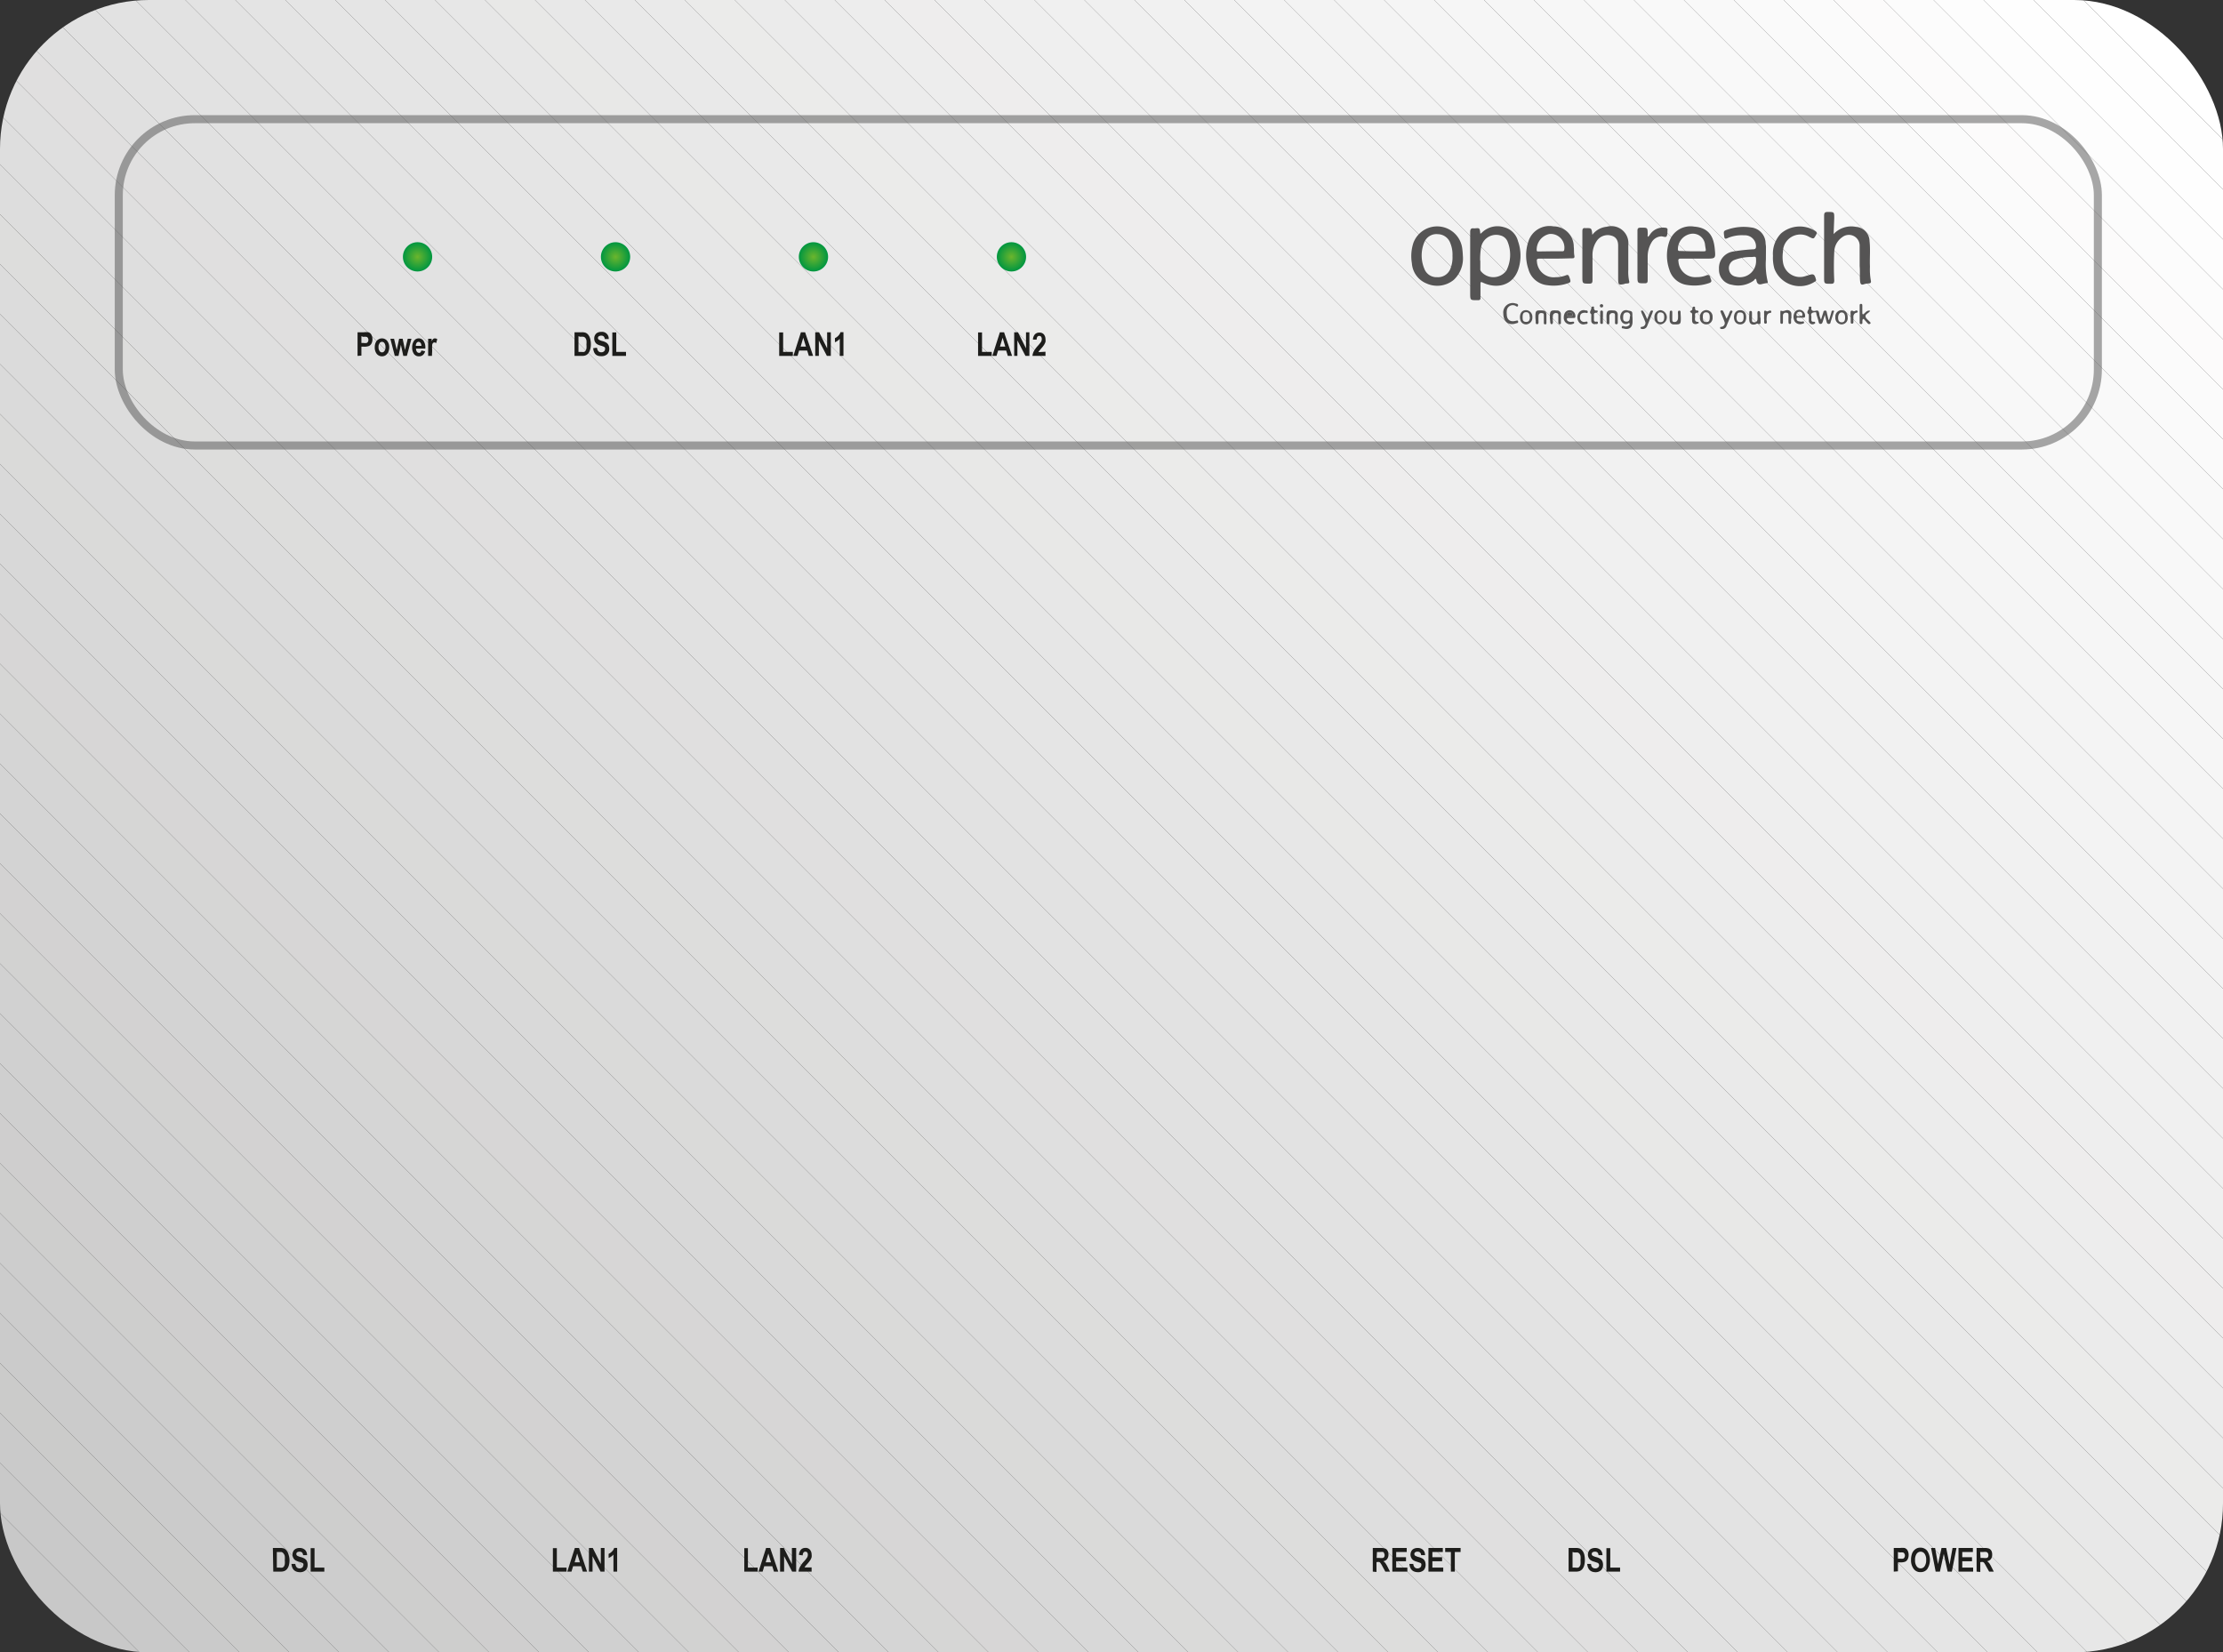 <svg xmlns="http://www.w3.org/2000/svg" xmlns:xlink="http://www.w3.org/1999/xlink" viewBox="0 0 276.42 205.48"><rect x="0" y="0" width="276.42" height="205.48" fill="#333333" stroke="none"/><defs><style>.cls-1,.cls-70{fill:none;}.cls-2{clip-path:url(#clip-path);}.cls-3{fill:#c8c8c8;}.cls-4{fill:#c9c9c9;}.cls-5{fill:#cacaca;}.cls-6{fill:#cbcbca;}.cls-7{fill:#cbcbcb;}.cls-8{fill:#ccc;}.cls-9{fill:#cdcdcd;}.cls-10{fill:#cececd;}.cls-11{fill:#cfcece;}.cls-12{fill:#cfcfcf;}.cls-13{fill:#d0d0d0;}.cls-14{fill:#d1d1d1;}.cls-15{fill:#d2d2d1;}.cls-16{fill:#d3d2d2;}.cls-17{fill:#d3d3d3;}.cls-18{fill:#d4d4d4;}.cls-19{fill:#d5d5d5;}.cls-20{fill:#d6d6d5;}.cls-21{fill:#d7d6d6;}.cls-22{fill:#d7d7d7;}.cls-23{fill:#d8d8d8;}.cls-24{fill:#d9d9d9;}.cls-25{fill:#dadad9;}.cls-26{fill:#dadada;}.cls-27{fill:#dbdbdb;}.cls-28{fill:#dcdcdc;}.cls-29{fill:#dddddc;}.cls-30{fill:#ddd;}.cls-31{fill:#dedede;}.cls-32{fill:#dfdfdf;}.cls-33{fill:#e0dfdf;}.cls-34{fill:#e0e0e0;}.cls-35{fill:#e1e1e1;}.cls-36{fill:#e2e2e2;}.cls-37{fill:#e3e3e3;}.cls-38{fill:#e4e4e4;}.cls-39{fill:#e5e5e5;}.cls-40{fill:#e6e6e6;}.cls-41{fill:#e7e7e7;}.cls-42{fill:#e8e8e7;}.cls-43{fill:#e8e8e8;}.cls-44{fill:#e9e9e9;}.cls-45{fill:#eaeaea;}.cls-46{fill:#ebebea;}.cls-47{fill:#ebebeb;}.cls-48{fill:#ececec;}.cls-49{fill:#ededed;}.cls-50{fill:#eeeded;}.cls-51{fill:#eee;}.cls-52{fill:#efefef;}.cls-53{fill:#f0f0f0;}.cls-54{fill:#f1f1f1;}.cls-55{fill:#f2f2f2;}.cls-56{fill:#f3f3f3;}.cls-57{fill:#f4f4f4;}.cls-58{fill:#f5f5f5;}.cls-59{fill:#f6f6f6;}.cls-60{fill:#f7f7f7;}.cls-61{fill:#f8f8f8;}.cls-62{fill:#f9f9f9;}.cls-63{fill:#fafafa;}.cls-64{fill:#fbfbfb;}.cls-65{fill:#fcfbfb;}.cls-66{fill:#fcfcfc;}.cls-67{fill:#fdfdfd;}.cls-68{fill:#fefefe;}.cls-69{fill:#fff;}.cls-70{stroke:#5a5a5a;stroke-miterlimit:10;opacity:0.53;}.cls-71{fill:#555454;}.cls-72{fill:url(#radial-gradient);}.cls-73{fill:url(#radial-gradient-2);}.cls-74{fill:url(#radial-gradient-3);}.cls-75{fill:url(#radial-gradient-4);}.cls-76{fill:#1d1d1b;}</style><clipPath id="clip-path" transform="translate(0 0)"><rect class="cls-1" width="276.42" height="205.48" rx="18.52"/></clipPath><radialGradient id="radial-gradient" cx="51.92" cy="31.94" r="1.82" gradientUnits="userSpaceOnUse"><stop offset="0" stop-color="#6cb52d"/><stop offset="1" stop-color="#009640"/></radialGradient><radialGradient id="radial-gradient-2" cx="76.54" cy="31.94" r="1.82" xlink:href="#radial-gradient"/><radialGradient id="radial-gradient-3" cx="101.15" cy="31.94" r="1.82" xlink:href="#radial-gradient"/><radialGradient id="radial-gradient-4" cx="125.77" cy="31.94" r="1.82" xlink:href="#radial-gradient"/></defs><g id="Layer_2" data-name="Layer 2"><g id="Layer_1-2" data-name="Layer 1"><g class="cls-2"><polygon class="cls-3" points="0 194.34 11.15 205.49 0 205.49 0 194.34"/><polygon class="cls-3" points="0 188.13 17.36 205.49 11.15 205.49 0 194.34 0 188.13"/><polygon class="cls-4" points="0 181.92 23.57 205.49 17.36 205.49 0 188.13 0 181.92"/><polygon class="cls-5" points="0 175.71 29.78 205.49 23.57 205.49 0 181.92 0 175.71"/><polygon class="cls-6" points="0 169.5 35.99 205.49 29.78 205.49 0 175.71 0 169.5"/><polygon class="cls-7" points="0 163.28 42.2 205.49 35.99 205.49 0 169.5 0 163.28"/><polygon class="cls-8" points="0 157.07 48.41 205.49 42.2 205.49 0 163.28 0 157.07"/><polygon class="cls-9" points="0 150.86 54.62 205.49 48.41 205.49 0 157.07 0 150.86"/><polygon class="cls-10" points="0 144.65 60.83 205.49 54.62 205.49 0 150.86 0 144.65"/><polygon class="cls-11" points="0 138.44 67.05 205.49 60.83 205.49 0 144.65 0 138.44"/><polygon class="cls-12" points="0 132.23 73.26 205.49 67.05 205.49 0 138.44 0 132.23"/><polygon class="cls-13" points="0 126.02 79.47 205.49 73.26 205.49 0 132.23 0 126.02"/><polygon class="cls-14" points="0 119.81 85.68 205.49 79.47 205.49 0 126.02 0 119.81"/><polygon class="cls-15" points="0 113.59 91.89 205.49 85.68 205.49 0 119.81 0 113.59"/><polygon class="cls-16" points="0 107.38 98.1 205.49 91.89 205.49 0 113.59 0 107.38"/><polygon class="cls-17" points="0 101.17 104.31 205.49 98.1 205.49 0 107.38 0 101.17"/><polygon class="cls-18" points="0 94.96 110.52 205.49 104.31 205.49 0 101.17 0 94.96"/><polygon class="cls-19" points="0 88.75 116.73 205.49 110.52 205.49 0 94.96 0 88.75"/><polygon class="cls-20" points="0 82.54 122.94 205.49 116.73 205.49 0 88.75 0 82.54"/><polygon class="cls-21" points="0 76.33 129.16 205.49 122.94 205.49 0 82.54 0 76.33"/><polygon class="cls-22" points="0 70.12 135.37 205.49 129.16 205.49 0 76.33 0 70.12"/><polygon class="cls-23" points="0 63.91 141.58 205.49 135.37 205.49 0 70.12 0 63.91"/><polygon class="cls-24" points="0 57.7 147.79 205.49 141.58 205.49 0 63.91 0 57.7"/><polygon class="cls-25" points="0 51.48 154 205.49 147.79 205.49 0 57.7 0 51.48"/><polygon class="cls-26" points="0 45.27 160.21 205.49 154 205.49 0 51.48 0 45.27"/><polygon class="cls-27" points="0 39.06 166.42 205.49 160.21 205.49 0 45.27 0 39.06"/><polygon class="cls-28" points="0 32.85 172.63 205.49 166.42 205.49 0 39.06 0 32.85"/><polygon class="cls-29" points="0 26.64 178.84 205.49 172.63 205.49 0 32.85 0 26.64"/><polygon class="cls-30" points="0 20.43 185.06 205.49 178.84 205.49 0 26.64 0 20.43"/><polygon class="cls-31" points="0 14.22 191.27 205.49 185.06 205.49 0 20.43 0 14.22"/><polygon class="cls-32" points="0 8.01 197.48 205.49 191.27 205.49 0 14.22 0 8.01"/><polygon class="cls-33" points="0 5.61 1.91 3.71 203.69 205.49 197.48 205.49 0 8.01 0 5.61"/><polygon class="cls-34" points="1.91 3.71 5.01 0.6 209.9 205.49 203.69 205.49 1.91 3.71"/><polygon class="cls-35" points="5.01 0.6 5.61 0 10.63 0 216.11 205.49 209.9 205.49 5.01 0.6"/><polygon class="cls-36" points="16.84 0 222.32 205.49 216.11 205.49 10.63 0 16.84 0"/><polygon class="cls-36" points="23.05 0 228.53 205.49 222.32 205.49 16.84 0 23.05 0"/><polygon class="cls-37" points="29.26 0 234.74 205.49 228.53 205.49 23.05 0 29.26 0"/><polygon class="cls-38" points="35.47 0 240.95 205.49 234.74 205.49 29.26 0 35.47 0"/><polygon class="cls-39" points="41.68 0 247.16 205.49 240.95 205.49 35.47 0 41.68 0"/><polygon class="cls-39" points="47.89 0 253.38 205.49 247.16 205.49 41.68 0 47.89 0"/><polygon class="cls-40" points="54.1 0 259.59 205.49 253.38 205.49 47.89 0 54.1 0"/><polygon class="cls-41" points="60.31 0 265.8 205.49 259.59 205.49 54.1 0 60.31 0"/><polygon class="cls-42" points="66.52 0 271.41 204.88 270.81 205.49 265.8 205.49 60.31 0 66.52 0"/><polygon class="cls-43" points="72.73 0 274.51 201.78 271.41 204.88 66.52 0 72.73 0"/><polygon class="cls-44" points="78.95 0 276.42 197.48 276.42 199.87 274.51 201.78 72.73 0 78.95 0"/><polygon class="cls-45" points="85.16 0 276.42 191.27 276.42 197.48 78.95 0 85.16 0"/><polygon class="cls-46" points="91.37 0 276.42 185.06 276.42 191.27 85.16 0 91.37 0"/><polygon class="cls-47" points="97.58 0 276.42 178.84 276.42 185.06 91.37 0 97.58 0"/><polygon class="cls-48" points="103.79 0 276.42 172.63 276.42 178.84 97.58 0 103.79 0"/><polygon class="cls-49" points="110 0 276.42 166.42 276.42 172.63 103.79 0 110 0"/><polygon class="cls-50" points="116.21 0 276.42 160.21 276.42 166.42 110 0 116.21 0"/><polygon class="cls-51" points="122.42 0 276.42 154 276.42 160.21 116.21 0 122.42 0"/><polygon class="cls-52" points="128.63 0 276.42 147.79 276.42 154 122.42 0 128.63 0"/><polygon class="cls-53" points="134.84 0 276.42 141.58 276.42 147.79 128.63 0 134.84 0"/><polygon class="cls-53" points="141.06 0 276.42 135.37 276.42 141.58 134.84 0 141.06 0"/><polygon class="cls-54" points="147.27 0 276.42 129.16 276.42 135.37 141.06 0 147.27 0"/><polygon class="cls-55" points="153.48 0 276.42 122.94 276.42 129.16 147.27 0 153.48 0"/><polygon class="cls-56" points="159.69 0 276.42 116.73 276.42 122.94 153.48 0 159.69 0"/><polygon class="cls-56" points="165.9 0 276.42 110.52 276.42 116.73 159.69 0 165.9 0"/><polygon class="cls-57" points="172.11 0 276.42 104.31 276.42 110.52 165.9 0 172.11 0"/><polygon class="cls-58" points="178.32 0 276.42 98.1 276.42 104.31 172.11 0 178.32 0"/><polygon class="cls-59" points="184.53 0 276.42 91.89 276.42 98.1 178.32 0 184.53 0"/><polygon class="cls-59" points="190.74 0 276.42 85.68 276.42 91.89 184.53 0 190.74 0"/><polygon class="cls-60" points="196.96 0 276.42 79.47 276.42 85.68 190.74 0 196.96 0"/><polygon class="cls-61" points="203.17 0 276.42 73.26 276.42 79.47 196.96 0 203.17 0"/><polygon class="cls-62" points="209.38 0 276.42 67.05 276.42 73.26 203.17 0 209.38 0"/><polygon class="cls-62" points="215.59 0 276.42 60.83 276.42 67.05 209.38 0 215.59 0"/><polygon class="cls-63" points="221.8 0 276.42 54.62 276.42 60.83 215.59 0 221.8 0"/><polygon class="cls-64" points="228.01 0 276.42 48.41 276.42 54.62 221.8 0 228.01 0"/><polygon class="cls-65" points="234.22 0 276.42 42.2 276.42 48.41 228.01 0 234.22 0"/><polygon class="cls-66" points="240.43 0 276.42 35.99 276.42 42.2 234.22 0 240.43 0"/><polygon class="cls-67" points="246.64 0 276.42 29.78 276.42 35.99 240.43 0 246.64 0"/><polygon class="cls-68" points="252.85 0 276.42 23.57 276.42 29.78 246.64 0 252.85 0"/><polygon class="cls-68" points="259.06 0 276.42 17.36 276.42 23.57 252.85 0 259.06 0"/><polygon class="cls-69" points="265.28 0 276.42 11.15 276.42 17.36 259.06 0 265.28 0"/><polygon class="cls-69" points="276.42 11.15 265.28 0 276.42 0 276.42 11.15"/></g><rect class="cls-70" x="14.77" y="14.82" width="246.09" height="40.58" rx="9.45"/><path class="cls-71" d="M184.07,29.06a.55.55,0,0,0,.17-.11,2.77,2.77,0,0,1,2.76-.7A2.4,2.4,0,0,1,188.76,30a5.42,5.42,0,0,1,0,3.6c-.75,2-2.69,2.28-4.23,1.61-.45-.2-.44-.22-.44.29s0,1,0,1.55c0,.21-.07.27-.28.28-1,0-1,.05-1-.91,0-2.5,0-5,0-7.51,0-.37.06-.57.48-.51h.08C184,28.34,184,28.34,184.07,29.06Zm0,3.35v1a.46.46,0,0,0,.09.34,2,2,0,0,0,3.15-.1,4.35,4.35,0,0,0,.14-3.63,1.27,1.27,0,0,0-.88-.74,1.9,1.9,0,0,0-2.42,1.6A8.5,8.5,0,0,0,184.05,32.41Z" transform="translate(0 0)"/><path class="cls-71" d="M219.58,32.3A9.28,9.28,0,0,0,219.8,35c.06.16,0,.19-.14.21a4.76,4.76,0,0,0-.52.1c-.41.14-.66,0-.73-.42s-.23-.12-.34,0a3.32,3.32,0,0,1-2.73.52,1.87,1.87,0,0,1-1.59-1.93,2.07,2.07,0,0,1,1.69-2.19A21.93,21.93,0,0,1,218,31c.3,0,.36-.14.35-.4a1.38,1.38,0,0,0-1.47-1.34,4.5,4.5,0,0,0-2.11.37c-.29.13-.34,0-.37-.23-.1-.69-.11-.69.56-.9a6.12,6.12,0,0,1,2.82-.21,2,2,0,0,1,1.76,1.87c0,.19.05.38.05.57Zm-1.22.12c0-.52,0-.52-.5-.46a2.66,2.66,0,0,1-.28,0,5.93,5.93,0,0,0-2,.4,1.09,1.09,0,0,0-.57,1.23,1,1,0,0,0,.81.81A2,2,0,0,0,218.36,32.42Z" transform="translate(0 0)"/><path class="cls-71" d="M228,29.11a3,3,0,0,1,2.77-.9,1.81,1.81,0,0,1,1.7,1.78c.12,1.06,0,2.12.05,3.18a7.53,7.53,0,0,0,.11,1.71c.05.24,0,.35-.27.37a2.05,2.05,0,0,0-.56.09c-.35.13-.46,0-.5-.33-.07-.64,0-1.28-.06-1.92,0-.87,0-1.73,0-2.6a1.34,1.34,0,0,0-2.16-1,2.3,2.3,0,0,0-1,1.87,34.25,34.25,0,0,0,0,3.51c0,.35-.11.43-.44.42-.82,0-.82,0-.82-.81,0-2.54,0-5.09,0-7.63,0-.36.07-.5.47-.49.79,0,.79,0,.79.78Z" transform="translate(0 0)"/><path class="cls-71" d="M181.9,31.8a3.66,3.66,0,0,1-1.13,3,3.24,3.24,0,0,1-3.39.45,2.92,2.92,0,0,1-1.82-2.52,5.31,5.31,0,0,1,.19-2.53,3.15,3.15,0,0,1,6.09.84C181.88,31.33,181.89,31.61,181.9,31.8Zm-1.29,0a3.69,3.69,0,0,0-.25-1.51,1.68,1.68,0,0,0-1.57-1.17,1.63,1.63,0,0,0-1.68,1,4.25,4.25,0,0,0,0,3.3,1.61,1.61,0,0,0,1.6,1.05,1.65,1.65,0,0,0,1.62-1A3.81,3.81,0,0,0,180.61,31.82Z" transform="translate(0 0)"/><path class="cls-71" d="M211,32.16c-.68,0-1.36,0-2,0-.29,0-.34.11-.29.37A2.09,2.09,0,0,0,211,34.46a3,3,0,0,0,1.16-.21c.32-.14.45,0,.51.27s.33.53-.17.69a5.64,5.64,0,0,1-2.7.23,2.67,2.67,0,0,1-2.23-1.92,5.32,5.32,0,0,1,0-3.48,2.77,2.77,0,0,1,3.09-1.86c2,.15,2.44,1.44,2.57,2.82.11,1.15.09,1.16-1.05,1.16Zm-.62-.91h1c.9,0,.76.1.64-.76a1.52,1.52,0,0,0-1.91-1.38A1.94,1.94,0,0,0,208.64,31c0,.21.12.21.26.21Z" transform="translate(0 0)"/><path class="cls-71" d="M193.44,32.16h-2c-.28,0-.38.05-.33.37a2.09,2.09,0,0,0,2.34,1.94,3.46,3.46,0,0,0,1.28-.24c.24-.1.32,0,.4.2.24.68.24.68-.44.88a5.4,5.4,0,0,1-2.26.16,2.71,2.71,0,0,1-2.38-2,5.36,5.36,0,0,1,0-3.45,2.75,2.75,0,0,1,3.12-1.87,2.52,2.52,0,0,1,2.52,2.54c.05.35,0,.7.07,1.06s-.07.38-.36.37C194.77,32.14,194.11,32.16,193.44,32.16Zm-.68-.91h1.46c.12,0,.24,0,.28-.15a1.7,1.7,0,0,0-1.85-2,2,2,0,0,0-1.57,2c0,.19.13.17.25.17Z" transform="translate(0 0)"/><path class="cls-71" d="M198,29.2a2.52,2.52,0,0,1,1.78-1,2.12,2.12,0,0,1,2.69,2.28c0,1,0,2.07,0,3.1a5.43,5.43,0,0,0,.1,1.34c.07.27,0,.31-.24.33s-.24,0-.36.07c-.69.14-.75.11-.76-.62,0-1.17,0-2.34,0-3.51,0-.22,0-.44,0-.65,0-.56-.2-1.06-.82-1.23a1.64,1.64,0,0,0-1.79.58,3.11,3.11,0,0,0-.58,1.95c0,1,0,2,0,3,0,.34-.08.44-.42.43-.84,0-.84,0-.84-.88,0-1.87,0-3.75,0-5.63,0-.3.08-.44.39-.39h0C197.91,28.35,197.91,28.35,198,29.2Z" transform="translate(0 0)"/><path class="cls-71" d="M220.46,31.81a3.63,3.63,0,0,1,1-2.78,3.58,3.58,0,0,1,4.28-.29c.18.13.21.24.1.43-.31.56-.3.57-.87.29a2.17,2.17,0,0,0-3.27,1.87,4.36,4.36,0,0,0,0,1.25,2.13,2.13,0,0,0,2.87,1.73l.32-.09c.62-.21.74-.13.92.54a.18.18,0,0,1-.09.23,3.39,3.39,0,0,1-5.08-1.57A4.87,4.87,0,0,1,220.46,31.81Z" transform="translate(0 0)"/><path class="cls-71" d="M204.89,29.45c.2-.1.25-.27.35-.39a1.92,1.92,0,0,1,1.8-.74c.23,0,.36.11.3.36v0c0,.24,0,.54-.11.71s-.43,0-.66,0a1.49,1.49,0,0,0-1.2.74,3.47,3.47,0,0,0-.49,1.83c0,1,0,1.93,0,2.9,0,.28-.08.37-.36.37-.91,0-.91,0-.91-.88,0-1.88,0-3.76,0-5.64,0-.3.07-.39.38-.4.88,0,.88-.05.9.84C204.87,29.27,204.88,29.34,204.89,29.45Z" transform="translate(0 0)"/><path class="cls-71" d="M227.45,39.75c.1-.31.19-.62.28-.93,0-.14.11-.24.26-.19s0,.19,0,.27c-.11.4-.25.78-.37,1.17,0,.13-.08.22-.24.21s-.21-.11-.24-.23-.13-.51-.23-.89l-.25.81c-.05.14-.07.3-.27.31s-.23-.15-.26-.3-.15-.52-.23-.78,0-.39-.21-.37-.58.05-.46.48a1.71,1.71,0,0,1,0,.32c0,.23,0,.42.33.38a.13.13,0,0,1,.15.14c0,.08-.07.1-.13.13a.45.45,0,0,1-.66-.41c0-.19,0-.38,0-.57s0-.18,0-.2c-.41-.27,0-.53,0-.79s.07-.17.18-.18.15.07.13.15c-.05.47.39.41.54.36.37-.09.38.11.44.34a1.85,1.85,0,0,0,.23.76c.1-.33.2-.63.29-.92,0-.12.09-.2.23-.2s.17.11.19.22c.07.32.15.63.22.95Z" transform="translate(0 0)"/><path class="cls-71" d="M203,39.59V40c0,.74-.45,1.06-1.16.84-.09,0-.2,0-.18-.17s.14-.13.25-.11a.64.64,0,0,0,.65-.1.19.19,0,0,0,.07-.22c0-.11-.13-.07-.2,0a.62.62,0,0,1-.79-.25,1,1,0,0,1,0-1.12.65.65,0,0,1,.79-.26c.55.11.55.1.55.7Zm-.31-.25a.38.38,0,0,0-.4-.49c-.39,0-.45.29-.46.58s0,.54.38.56S202.66,39.78,202.67,39.34Z" transform="translate(0 0)"/><path class="cls-71" d="M186.93,39a1.17,1.17,0,0,1,1.58-1.24c.12,0,.3.08.25.26s-.21.09-.33,0a.75.75,0,0,0-1.07.65,1.79,1.79,0,0,0,0,.4c0,.68.42,1,1.08.83.14,0,.28-.14.33.07s-.14.21-.26.24C187.59,40.53,186.94,40,186.93,39Z" transform="translate(0 0)"/><path class="cls-71" d="M232.55,38.65c-.17.29-.59.39-.58.67s.34.47.53.7c.05.06.17.13.05.23a.2.2,0,0,1-.27,0c-.14-.14-.27-.3-.41-.45s-.09-.15-.18-.13-.1.15-.11.24v.2c0,.11,0,.18-.16.19a.16.16,0,0,1-.18-.18c0-.72,0-1.44,0-2.16,0-.12.06-.17.18-.17s.15.09.15.19c0,.3,0,.6,0,.9,0,.07,0,.18.07.2s.12-.05.17-.09C232,38.82,232.19,38.55,232.55,38.65Z" transform="translate(0 0)"/><path class="cls-71" d="M199.76,39.44v0c0-.79.09-.88.88-.83a.49.49,0,0,1,.52.47c0,.35,0,.71,0,1.06,0,.11-.05.18-.16.18a.15.15,0,0,1-.18-.17c0-.27,0-.54,0-.82s0-.39-.29-.4a.37.37,0,0,0-.41.36c0,.26,0,.51,0,.77s0,.26-.18.25-.16-.15-.16-.26Z" transform="translate(0 0)"/><path class="cls-71" d="M218.92,39.48V40c0,.23,0,.38-.33.26-.13-.06-.23.05-.34.08-.41.1-.69-.07-.73-.47s0-.68,0-1c0-.1,0-.19.15-.2s.18.09.18.21c0,.28,0,.55,0,.82s0,.36.27.38a.37.37,0,0,0,.41-.32,7.32,7.32,0,0,0,0-.81c0-.11,0-.26.15-.27s.2.14.2.28v.57Z" transform="translate(0 0)"/><path class="cls-71" d="M214.68,39.63a3.55,3.55,0,0,0,.39-.82c.06-.11.12-.24.27-.18s.07.21,0,.31c-.21.53-.43,1.05-.65,1.58a.55.55,0,0,1-.6.39c-.1,0-.2,0-.2-.14s.08-.11.17-.13a.46.46,0,0,0,.36-.66c-.13-.37-.29-.73-.44-1.1,0-.08-.13-.19,0-.25a.21.21,0,0,1,.31.11C214.42,39,214.54,39.29,214.68,39.63Z" transform="translate(0 0)"/><path class="cls-71" d="M204.82,39.69l.35-.86c.06-.15.14-.26.3-.21s0,.21,0,.3l-.64,1.59a.57.57,0,0,1-.63.4c-.09,0-.18,0-.19-.13s.07-.12.16-.14a.47.47,0,0,0,.38-.69c-.13-.36-.29-.7-.44-1.06,0-.09-.12-.21,0-.26a.19.19,0,0,1,.25.13C204.54,39,204.65,39.31,204.82,39.69Z" transform="translate(0 0)"/><path class="cls-71" d="M190.92,39.44v0c0-.83.05-.87.87-.83.29,0,.5.15.5.47s0,.71,0,1.06c0,.12,0,.18-.14.19a.15.15,0,0,1-.18-.17c0-.29,0-.57,0-.85s0-.36-.27-.38a.33.33,0,0,0-.39.32,6.51,6.51,0,0,0,0,.77c0,.14,0,.3-.19.29s-.16-.18-.16-.3S190.92,39.62,190.92,39.44Z" transform="translate(0 0)"/><path class="cls-71" d="M194.45,39.47c0-.62.4-1,.93-.87a.74.74,0,0,1,.51.78c0,.15-.11.16-.22.16h-.57c-.1,0-.24,0-.27.11a.31.31,0,0,0,.17.3.66.66,0,0,0,.48.06c.1,0,.24-.05.26.09s-.13.17-.24.2A.8.8,0,0,1,194.45,39.47Zm.77-.13c.09-.09.33.1.32-.17a.32.32,0,0,0-.33-.34c-.22,0-.39.11-.38.33S195.08,39.27,195.22,39.34Z" transform="translate(0 0)"/><path class="cls-71" d="M211.38,39.45a.82.82,0,0,1,.77-.89.81.81,0,0,1,.8.9.79.79,0,1,1-1.57,0Zm1.22,0c0-.31-.06-.61-.45-.61s-.41.3-.41.59,0,.61.42.62S212.59,39.76,212.6,39.46Z" transform="translate(0 0)"/><path class="cls-71" d="M224,40c.12,0,.28-.11.32.07s-.16.18-.28.21a.8.8,0,0,1-.87-.3,1.17,1.17,0,0,1,0-1.16.69.69,0,0,1,.79-.26.77.77,0,0,1,.5.75c0,.14-.08.19-.21.19h-.52c-.13,0-.31-.07-.33.13a.3.3,0,0,0,.26.32A1.75,1.75,0,0,0,224,40Zm-.24-.7c.11-.09.37.12.36-.18a.33.33,0,0,0-.36-.35.37.37,0,0,0-.38.36C223.4,39.44,223.64,39.26,223.77,39.34Z" transform="translate(0 0)"/><path class="cls-71" d="M192.72,39.45v0c0-.81.08-.89.88-.84a.46.46,0,0,1,.49.45c0,.35,0,.7,0,1.06,0,.1,0,.19-.14.2s-.18-.09-.18-.21c0-.27,0-.54,0-.81s0-.34-.24-.37a.37.37,0,0,0-.43.29,3.35,3.35,0,0,0,0,.77c0,.13,0,.31-.16.32s-.17-.2-.18-.33S192.72,39.62,192.72,39.45Z" transform="translate(0 0)"/><path class="cls-71" d="M209,39.49c0,.82,0,.87-.87.85a.48.48,0,0,1-.5-.4,6.08,6.08,0,0,1,0-1.13.16.16,0,0,1,.17-.18c.14,0,.14.11.14.21,0,.27,0,.54,0,.81s0,.38.26.39.37-.14.44-.35a3.94,3.94,0,0,0,0-.77c0-.13,0-.3.18-.29s.15.17.15.29Z" transform="translate(0 0)"/><path class="cls-71" d="M206.5,40.34a.81.81,0,0,1-.78-.87.82.82,0,0,1,.75-.9.89.89,0,0,1,0,1.77Zm.44-.87c0-.31-.05-.58-.42-.62s-.48.23-.46.63.07.58.43.58S206.93,39.78,206.94,39.47Z" transform="translate(0 0)"/><path class="cls-71" d="M217.13,39.45c0,.55-.27.88-.73.89s-.79-.34-.79-.88.31-.9.79-.89S217.13,38.91,217.13,39.45Zm-1.21,0c0,.29.07.6.45.61s.44-.31.44-.6,0-.6-.43-.61S216,39.16,215.92,39.45Z" transform="translate(0 0)"/><path class="cls-71" d="M189,39.44c0-.55.31-.89.79-.87a.82.82,0,0,1,.75.9.81.81,0,0,1-.77.87C189.32,40.34,189,40,189,39.44Zm1.21,0c0-.29-.05-.62-.44-.62s-.44.29-.44.6,0,.6.42.61S190.2,39.75,190.24,39.47Z" transform="translate(0 0)"/><path class="cls-71" d="M228.22,39.44a.79.79,0,0,1,.76-.87c.48,0,.77.34.77.9a.77.77,0,0,1-.75.87A.8.8,0,0,1,228.22,39.44Zm1.21,0c0-.38-.19-.61-.47-.58s-.4.36-.4.63.05.57.42.59S229.44,39.83,229.43,39.43Z" transform="translate(0 0)"/><path class="cls-71" d="M222.71,39.61v.45c0,.12,0,.22-.16.22s-.15-.12-.16-.23,0-.52,0-.77,0-.37-.27-.39a.35.35,0,0,0-.42.34c0,.27,0,.54,0,.81,0,.11,0,.23-.15.23s-.17-.1-.17-.22V38.83c0-.08,0-.22.1-.19.31.15.58-.14.88-.06a.47.47,0,0,1,.39.46c0,.19,0,.38,0,.57Z" transform="translate(0 0)"/><path class="cls-71" d="M210.89,40.3c-.31,0-.46-.11-.48-.39s0-.46,0-.69,0-.27-.14-.34-.16-.19,0-.25a.25.25,0,0,0,.17-.28.19.19,0,0,1,.19-.22c.17,0,.15.12.14.22s.06.28.26.27a.14.14,0,0,1,.17.13.11.11,0,0,1-.12.13c-.34,0-.33.21-.3.43s-.2.74.4.72c0,0,.07.1.06.13S211,40.28,210.89,40.3Z" transform="translate(0 0)"/><path class="cls-71" d="M198.36,40.3a.4.4,0,0,1-.49-.42,5.19,5.19,0,0,1,0-.56c0-.08,0-.21,0-.24-.34-.26,0-.49,0-.74a.2.2,0,0,1,.23-.22c.15,0,.1.14.1.22s.07.3.28.28.17,0,.18.11-.09.17-.18.16c-.26,0-.29.12-.28.32s0,.38,0,.57a.22.22,0,0,0,.18.23c.12,0,.33-.09.31.14S198.44,40.26,198.36,40.3Z" transform="translate(0 0)"/><path class="cls-71" d="M197.1,38.89c-.43,0-.63.16-.63.56a.51.51,0,0,0,.62.57c.12,0,.3-.11.32.1s-.19.16-.31.19a.68.68,0,0,1-.79-.28,1,1,0,0,1,0-1.12.7.7,0,0,1,.82-.31c.13,0,.32,0,.3.21S197.2,38.88,197.1,38.89Z" transform="translate(0 0)"/><path class="cls-71" d="M230.11,39.43v-.36c0-.25-.07-.6.39-.36a.12.12,0,0,0,.08,0c.14-.06.33-.19.41,0s-.18.16-.29.23a.51.51,0,0,0-.24.48c0,.22,0,.43,0,.65a.16.16,0,0,1-.17.18c-.13,0-.16-.08-.16-.19v-.65Z" transform="translate(0 0)"/><path class="cls-71" d="M219.36,39.44V39c0-.23-.05-.53.35-.27.06,0,.21-.07.33-.1s.17,0,.2.09,0,.18-.1.19c-.5.07-.44.46-.48.8,0,.19.15.55-.13.54s-.11-.36-.17-.56A1,1,0,0,1,219.36,39.44Z" transform="translate(0 0)"/><path class="cls-71" d="M199.31,39.44c0,.2,0,.4,0,.61s0,.22-.15.23a.16.16,0,0,1-.18-.17c0-.45,0-.89,0-1.34,0-.1.07-.14.16-.15s.18.05.18.17,0,.43,0,.65Z" transform="translate(0 0)"/><path class="cls-71" d="M199.35,38c0,.13-.06.22-.19.23a.19.19,0,0,1-.22-.18.18.18,0,0,1,.18-.22A.2.2,0,0,1,199.35,38Z" transform="translate(0 0)"/><path class="cls-71" d="M195.22,39.34c-.14-.07-.38.1-.39-.18s.16-.34.38-.33a.32.32,0,0,1,.33.34C195.55,39.44,195.31,39.25,195.22,39.34Z" transform="translate(0 0)"/><circle class="cls-72" cx="51.92" cy="31.94" r="1.82"/><circle class="cls-73" cx="76.54" cy="31.94" r="1.82"/><circle class="cls-74" cx="101.15" cy="31.94" r="1.82"/><circle class="cls-75" cx="125.77" cy="31.94" r="1.82"/><path class="cls-76" d="M44.46,44.26V41.32h.78a2.32,2.32,0,0,1,.57,0,.6.6,0,0,1,.36.29,1.09,1.09,0,0,1,.14.57,1.08,1.08,0,0,1-.12.54.72.72,0,0,1-.3.3,1.54,1.54,0,0,1-.63.09h-.32v1.11Zm.48-2.45v.84h.27a1,1,0,0,0,.37,0,.29.29,0,0,0,.16-.13.48.48,0,0,0,0-.5.29.29,0,0,0-.16-.13,1.44,1.44,0,0,0-.4,0Z" transform="translate(0 0)"/><path class="cls-76" d="M46.6,43.16a1.32,1.32,0,0,1,.12-.57.83.83,0,0,1,.33-.38.83.83,0,0,1,1.11.2,1.28,1.28,0,0,1,.24.77,1.46,1.46,0,0,1-.12.6,1.11,1.11,0,0,1-.33.4.85.85,0,0,1-1.1-.17A1.27,1.27,0,0,1,46.6,43.16Zm.47,0a.75.75,0,0,0,.13.49.35.35,0,0,0,.6,0,.75.75,0,0,0,.13-.49.79.79,0,0,0-.13-.49.36.36,0,0,0-.6,0A.79.79,0,0,0,47.07,43.19Z" transform="translate(0 0)"/><path class="cls-76" d="M49.09,44.26l-.55-2.13H49l.33,1.39.3-1.39h.44l.29,1.39.34-1.39h.46l-.57,2.13h-.44l-.3-1.37-.3,1.37Z" transform="translate(0 0)"/><path class="cls-76" d="M52.4,43.58l.46.1a.87.87,0,0,1-.28.47.71.71,0,0,1-.48.16.74.74,0,0,1-.6-.26,1.31,1.31,0,0,1-.25-.84,1.4,1.4,0,0,1,.25-.86.73.73,0,0,1,1.14,0,1.45,1.45,0,0,1,.25.93v.07H51.73a.62.62,0,0,0,.11.39.33.33,0,0,0,.27.14C52.25,43.89,52.35,43.79,52.4,43.58Zm0-.57a.6.6,0,0,0-.11-.37.3.3,0,0,0-.24-.13.27.27,0,0,0-.24.13.53.53,0,0,0-.1.37Z" transform="translate(0 0)"/><path class="cls-76" d="M53.71,44.26h-.47V42.13h.43v.3a1.06,1.06,0,0,1,.2-.28.29.29,0,0,1,.2-.07.47.47,0,0,1,.3.1l-.14.5a.33.33,0,0,0-.22-.1.25.25,0,0,0-.17.08.42.42,0,0,0-.1.25,5.29,5.29,0,0,0,0,.69Z" transform="translate(0 0)"/><path class="cls-76" d="M71.44,41.32h.89a1.32,1.32,0,0,1,.51.07.86.86,0,0,1,.32.26,1.31,1.31,0,0,1,.22.46,2.41,2.41,0,0,1,.09.71,2.19,2.19,0,0,1-.09.66,1.35,1.35,0,0,1-.22.45.87.87,0,0,1-.32.25,1.26,1.26,0,0,1-.48.08h-.92Zm.49.49v1.95h.37a1,1,0,0,0,.34,0,.46.46,0,0,0,.17-.14.85.85,0,0,0,.11-.28,2.29,2.29,0,0,0,0-.5,2.43,2.43,0,0,0,0-.52.76.76,0,0,0-.14-.3.43.43,0,0,0-.23-.14,1.71,1.71,0,0,0-.4,0Z" transform="translate(0 0)"/><path class="cls-76" d="M73.76,43.3l.47-.06c.06.38.23.57.53.57a.5.5,0,0,0,.35-.12.36.36,0,0,0,.12-.28.29.29,0,0,0,0-.17.33.33,0,0,0-.14-.12,3.49,3.49,0,0,0-.43-.15,1.56,1.56,0,0,1-.46-.2.82.82,0,0,1-.23-.29.85.85,0,0,1-.08-.39.77.77,0,0,1,.11-.43.65.65,0,0,1,.3-.29,1,1,0,0,1,.47-.1.83.83,0,0,1,.92.89l-.49,0a.51.51,0,0,0-.14-.33.45.45,0,0,0-.3-.09.51.51,0,0,0-.3.08.26.26,0,0,0-.11.2.26.26,0,0,0,.1.21,1.54,1.54,0,0,0,.44.18,1.71,1.71,0,0,1,.53.22.81.81,0,0,1,.25.3,1.06,1.06,0,0,1,.09.45.93.93,0,0,1-.24.65,1,1,0,0,1-.74.26C74.15,44.31,73.82,44,73.76,43.3Z" transform="translate(0 0)"/><path class="cls-76" d="M76.14,44.26V41.34h.49v2.42h1.21v.5Z" transform="translate(0 0)"/><path class="cls-76" d="M96.89,44.26V41.34h.49v2.42h1.21v.5Z" transform="translate(0 0)"/><path class="cls-76" d="M101.11,44.26h-.53l-.21-.67h-1l-.2.67h-.52l.94-2.94h.52Zm-.89-1.16L99.88,42l-.32,1.1Z" transform="translate(0 0)"/><path class="cls-76" d="M101.37,44.26V41.32h.48l1,2v-2h.46v2.94h-.49l-1-1.92v1.92Z" transform="translate(0 0)"/><path class="cls-76" d="M104.88,44.26h-.46V42.13a1.48,1.48,0,0,1-.6.43v-.51a1.33,1.33,0,0,0,.4-.28,1.12,1.12,0,0,0,.29-.46h.37Z" transform="translate(0 0)"/><path class="cls-76" d="M121.62,44.26V41.34h.49v2.42h1.21v.5Z" transform="translate(0 0)"/><path class="cls-76" d="M125.85,44.26h-.53l-.21-.67h-1l-.2.67h-.52l.94-2.94h.52ZM125,43.1l-.33-1.1-.33,1.1Z" transform="translate(0 0)"/><path class="cls-76" d="M126.11,44.26V41.32h.47l1,2v-2H128v2.94h-.49l-1-1.92v1.92Z" transform="translate(0 0)"/><path class="cls-76" d="M130,43.74v.52h-1.62a1.51,1.51,0,0,1,.16-.56,3.5,3.5,0,0,1,.52-.71,5.08,5.08,0,0,0,.38-.47.7.7,0,0,0,.1-.36.5.5,0,0,0-.08-.29.33.33,0,0,0-.23-.1c-.21,0-.32.16-.33.46l-.46,0a1.06,1.06,0,0,1,.25-.66.74.74,0,0,1,.55-.21.69.69,0,0,1,.57.24.91.91,0,0,1,.19.57,1.34,1.34,0,0,1,0,.35,1.74,1.74,0,0,1-.16.34,2.77,2.77,0,0,1-.34.44l-.28.33a.65.65,0,0,0-.09.16Z" transform="translate(0 0)"/><path class="cls-76" d="M33.93,192.5h.89a1.39,1.39,0,0,1,.51.07.83.83,0,0,1,.31.26,1.17,1.17,0,0,1,.23.46A2.44,2.44,0,0,1,36,194a2.54,2.54,0,0,1-.08.66,1.35,1.35,0,0,1-.22.45,1,1,0,0,1-.32.25,1.34,1.34,0,0,1-.48.08h-.92Zm.49.5v1.94h.36a.94.94,0,0,0,.34,0,.46.46,0,0,0,.18-.13.92.92,0,0,0,.11-.29,2.23,2.23,0,0,0,0-.5,2.43,2.43,0,0,0,0-.52.71.71,0,0,0-.14-.29A.51.51,0,0,0,35,193l-.39,0Z" transform="translate(0 0)"/><path class="cls-76" d="M36.24,194.48l.48,0c.05.37.23.56.53.56a.47.47,0,0,0,.34-.12.34.34,0,0,0,.13-.28.39.39,0,0,0,0-.17.33.33,0,0,0-.14-.12l-.44-.15a1.48,1.48,0,0,1-.45-.2.73.73,0,0,1-.23-.29.86.86,0,0,1-.09-.39.89.89,0,0,1,.11-.43.7.7,0,0,1,.3-.29,1,1,0,0,1,.48-.1.93.93,0,0,1,.66.23.91.91,0,0,1,.26.66l-.49,0a.57.57,0,0,0-.14-.34.45.45,0,0,0-.3-.09.54.54,0,0,0-.31.08.27.27,0,0,0,0,.41,1.81,1.81,0,0,0,.45.18,1.83,1.83,0,0,1,.53.22.76.76,0,0,1,.25.31,1,1,0,0,1,.08.45.9.9,0,0,1-.23.64,1,1,0,0,1-.74.26C36.64,195.49,36.31,195.16,36.24,194.48Z" transform="translate(0 0)"/><path class="cls-76" d="M38.63,195.44v-2.92h.48v2.42h1.22v.5Z" transform="translate(0 0)"/><path class="cls-76" d="M68.75,195.44v-2.92h.49v2.42h1.21v.5Z" transform="translate(0 0)"/><path class="cls-76" d="M73,195.44h-.53l-.21-.67h-1l-.2.67h-.52l.94-2.94H72Zm-.89-1.16-.34-1.09-.32,1.09Z" transform="translate(0 0)"/><path class="cls-76" d="M73.23,195.44V192.5h.48l1,2v-2h.46v2.94h-.49l-1-1.92v1.92Z" transform="translate(0 0)"/><path class="cls-76" d="M76.74,195.44h-.46v-2.12a1.56,1.56,0,0,1-.6.42v-.51a1.17,1.17,0,0,0,.4-.28,1,1,0,0,0,.29-.46h.37Z" transform="translate(0 0)"/><path class="cls-76" d="M92.55,195.44v-2.92H93v2.42h1.21v.5Z" transform="translate(0 0)"/><path class="cls-76" d="M96.77,195.44h-.53l-.21-.67h-1l-.2.67h-.51l.94-2.94h.51Zm-.9-1.16-.33-1.09-.33,1.09Z" transform="translate(0 0)"/><path class="cls-76" d="M97,195.44V192.5h.47l1,2v-2H99v2.94h-.5l-1-1.92v1.92Z" transform="translate(0 0)"/><path class="cls-76" d="M100.92,194.92v.52H99.3a1.39,1.39,0,0,1,.16-.56,3.37,3.37,0,0,1,.51-.71,3.13,3.13,0,0,0,.38-.47.64.64,0,0,0,.1-.35.45.45,0,0,0-.08-.3.3.3,0,0,0-.23-.09c-.2,0-.31.15-.33.46l-.46-.06a1.06,1.06,0,0,1,.25-.66.74.74,0,0,1,.55-.21.68.68,0,0,1,.58.25.92.92,0,0,1,.19.56,1.34,1.34,0,0,1,0,.35,1.68,1.68,0,0,1-.15.34,3.81,3.81,0,0,1-.34.44l-.29.33a.65.65,0,0,0-.09.16Z" transform="translate(0 0)"/><path class="cls-76" d="M170.7,195.44V192.5h1a1.47,1.47,0,0,1,.56.08.56.56,0,0,1,.28.27,1,1,0,0,1,.11.47.89.89,0,0,1-.17.56.69.69,0,0,1-.47.26,1.25,1.25,0,0,1,.26.25,3.62,3.62,0,0,1,.28.48l.29.57h-.58l-.35-.64a3.13,3.13,0,0,0-.26-.43.31.31,0,0,0-.14-.12.54.54,0,0,0-.25,0h-.1v1.23Zm.48-1.7h.36a1.74,1.74,0,0,0,.42,0,.27.27,0,0,0,.15-.11.43.43,0,0,0,.06-.24.36.36,0,0,0-.06-.22A.29.29,0,0,0,172,193a1.7,1.7,0,0,0-.4,0h-.38Z" transform="translate(0 0)"/><path class="cls-76" d="M173.13,195.44V192.5h1.79v.5h-1.31v.65h1.22v.5h-1.22v.79H175v.5Z" transform="translate(0 0)"/><path class="cls-76" d="M175.25,194.48l.48,0c.05.37.23.56.52.56a.48.48,0,0,0,.35-.12.34.34,0,0,0,.13-.28.29.29,0,0,0,0-.17.3.3,0,0,0-.13-.12l-.44-.15a1.37,1.37,0,0,1-.45-.2.73.73,0,0,1-.23-.29.86.86,0,0,1-.09-.39.89.89,0,0,1,.11-.43.65.65,0,0,1,.3-.29,1,1,0,0,1,.48-.1.93.93,0,0,1,.66.23.91.91,0,0,1,.26.66l-.49,0a.57.57,0,0,0-.14-.34.45.45,0,0,0-.3-.09.52.52,0,0,0-.31.08.27.27,0,0,0,0,.41,1.81,1.81,0,0,0,.45.18,1.83,1.83,0,0,1,.53.22.76.76,0,0,1,.25.31,1.17,1.17,0,0,1,.08.45,1,1,0,0,1-.23.64,1,1,0,0,1-.74.26C175.65,195.49,175.32,195.16,175.25,194.48Z" transform="translate(0 0)"/><path class="cls-76" d="M177.62,195.44V192.5h1.79v.5h-1.3v.65h1.21v.5h-1.21v.79h1.35v.5Z" transform="translate(0 0)"/><path class="cls-76" d="M180.41,195.44V193h-.71v-.5h1.92v.5h-.72v2.44Z" transform="translate(0 0)"/><path class="cls-76" d="M195.05,192.5h.89a1.39,1.39,0,0,1,.51.07.83.83,0,0,1,.31.26,1.32,1.32,0,0,1,.23.46,2.84,2.84,0,0,1,.08.71,2.54,2.54,0,0,1-.08.66,1.35,1.35,0,0,1-.22.45,1,1,0,0,1-.32.25,1.36,1.36,0,0,1-.49.08h-.91Zm.49.5v1.94h.36a.94.94,0,0,0,.34,0,.37.37,0,0,0,.17-.13.72.72,0,0,0,.12-.29,3,3,0,0,0,0-.5,2.34,2.34,0,0,0,0-.52.61.61,0,0,0-.14-.29.44.44,0,0,0-.23-.15l-.39,0Z" transform="translate(0 0)"/><path class="cls-76" d="M197.36,194.48l.48,0c0,.37.23.56.52.56a.48.48,0,0,0,.35-.12.34.34,0,0,0,.13-.28.29.29,0,0,0-.05-.17.3.3,0,0,0-.13-.12l-.44-.15a1.37,1.37,0,0,1-.45-.2.73.73,0,0,1-.23-.29.86.86,0,0,1-.09-.39.89.89,0,0,1,.11-.43.65.65,0,0,1,.3-.29,1,1,0,0,1,.48-.1.93.93,0,0,1,.66.23.91.91,0,0,1,.26.66l-.49,0a.57.57,0,0,0-.14-.34.45.45,0,0,0-.3-.09.54.54,0,0,0-.31.08.27.27,0,0,0,0,.41,1.81,1.81,0,0,0,.45.18,1.83,1.83,0,0,1,.53.22.76.76,0,0,1,.25.31,1.17,1.17,0,0,1,.08.45,1,1,0,0,1-.23.64,1,1,0,0,1-.74.26C197.76,195.49,197.43,195.16,197.36,194.48Z" transform="translate(0 0)"/><path class="cls-76" d="M199.75,195.44v-2.92h.48v2.42h1.22v.5Z" transform="translate(0 0)"/><path class="cls-76" d="M235.48,195.44V192.5h.78a2.32,2.32,0,0,1,.57,0,.67.67,0,0,1,.36.29,1.11,1.11,0,0,1,.14.58,1.07,1.07,0,0,1-.12.53.67.67,0,0,1-.3.3,1.58,1.58,0,0,1-.63.09H236v1.11ZM236,193v.83h.27a1.47,1.47,0,0,0,.37,0,.36.36,0,0,0,.16-.14.49.49,0,0,0,.07-.25.45.45,0,0,0-.07-.24.31.31,0,0,0-.16-.14,1.6,1.6,0,0,0-.4,0Z" transform="translate(0 0)"/><path class="cls-76" d="M237.63,194a2.19,2.19,0,0,1,.15-.87,1.22,1.22,0,0,1,.41-.5,1,1,0,0,1,.61-.17,1.05,1.05,0,0,1,.84.39,2.08,2.08,0,0,1,0,2.28,1,1,0,0,1-.82.37,1,1,0,0,1-.83-.36A1.74,1.74,0,0,1,237.63,194Zm.5,0a1.23,1.23,0,0,0,.19.76.59.59,0,0,0,1,0,1.32,1.32,0,0,0,.19-.77,1.22,1.22,0,0,0-.19-.76.6.6,0,0,0-1,0A1.25,1.25,0,0,0,238.13,194Z" transform="translate(0 0)"/><path class="cls-76" d="M240.69,195.44l-.57-2.94h.5l.36,2,.44-2H242l.42,2.06.37-2.06h.49l-.58,2.94h-.52l-.48-2.2-.48,2.2Z" transform="translate(0 0)"/><path class="cls-76" d="M243.53,195.44V192.5h1.79v.5H244v.65h1.21v.5H244v.79h1.35v.5Z" transform="translate(0 0)"/><path class="cls-76" d="M245.78,195.44V192.5h1a1.47,1.47,0,0,1,.56.08.66.66,0,0,1,.28.27,1,1,0,0,1,.1.47.89.89,0,0,1-.16.56.71.71,0,0,1-.47.26,1.55,1.55,0,0,1,.26.25,3.62,3.62,0,0,1,.28.48l.29.57h-.58l-.36-.64a3.54,3.54,0,0,0-.25-.43.4.4,0,0,0-.15-.12.49.49,0,0,0-.24,0h-.1v1.23Zm.49-1.7h.36a1.74,1.74,0,0,0,.42,0,.27.27,0,0,0,.15-.11.54.54,0,0,0,.05-.24.45.45,0,0,0-.05-.22A.28.28,0,0,0,247,193a1.54,1.54,0,0,0-.39,0h-.38Z" transform="translate(0 0)"/></g></g></svg>